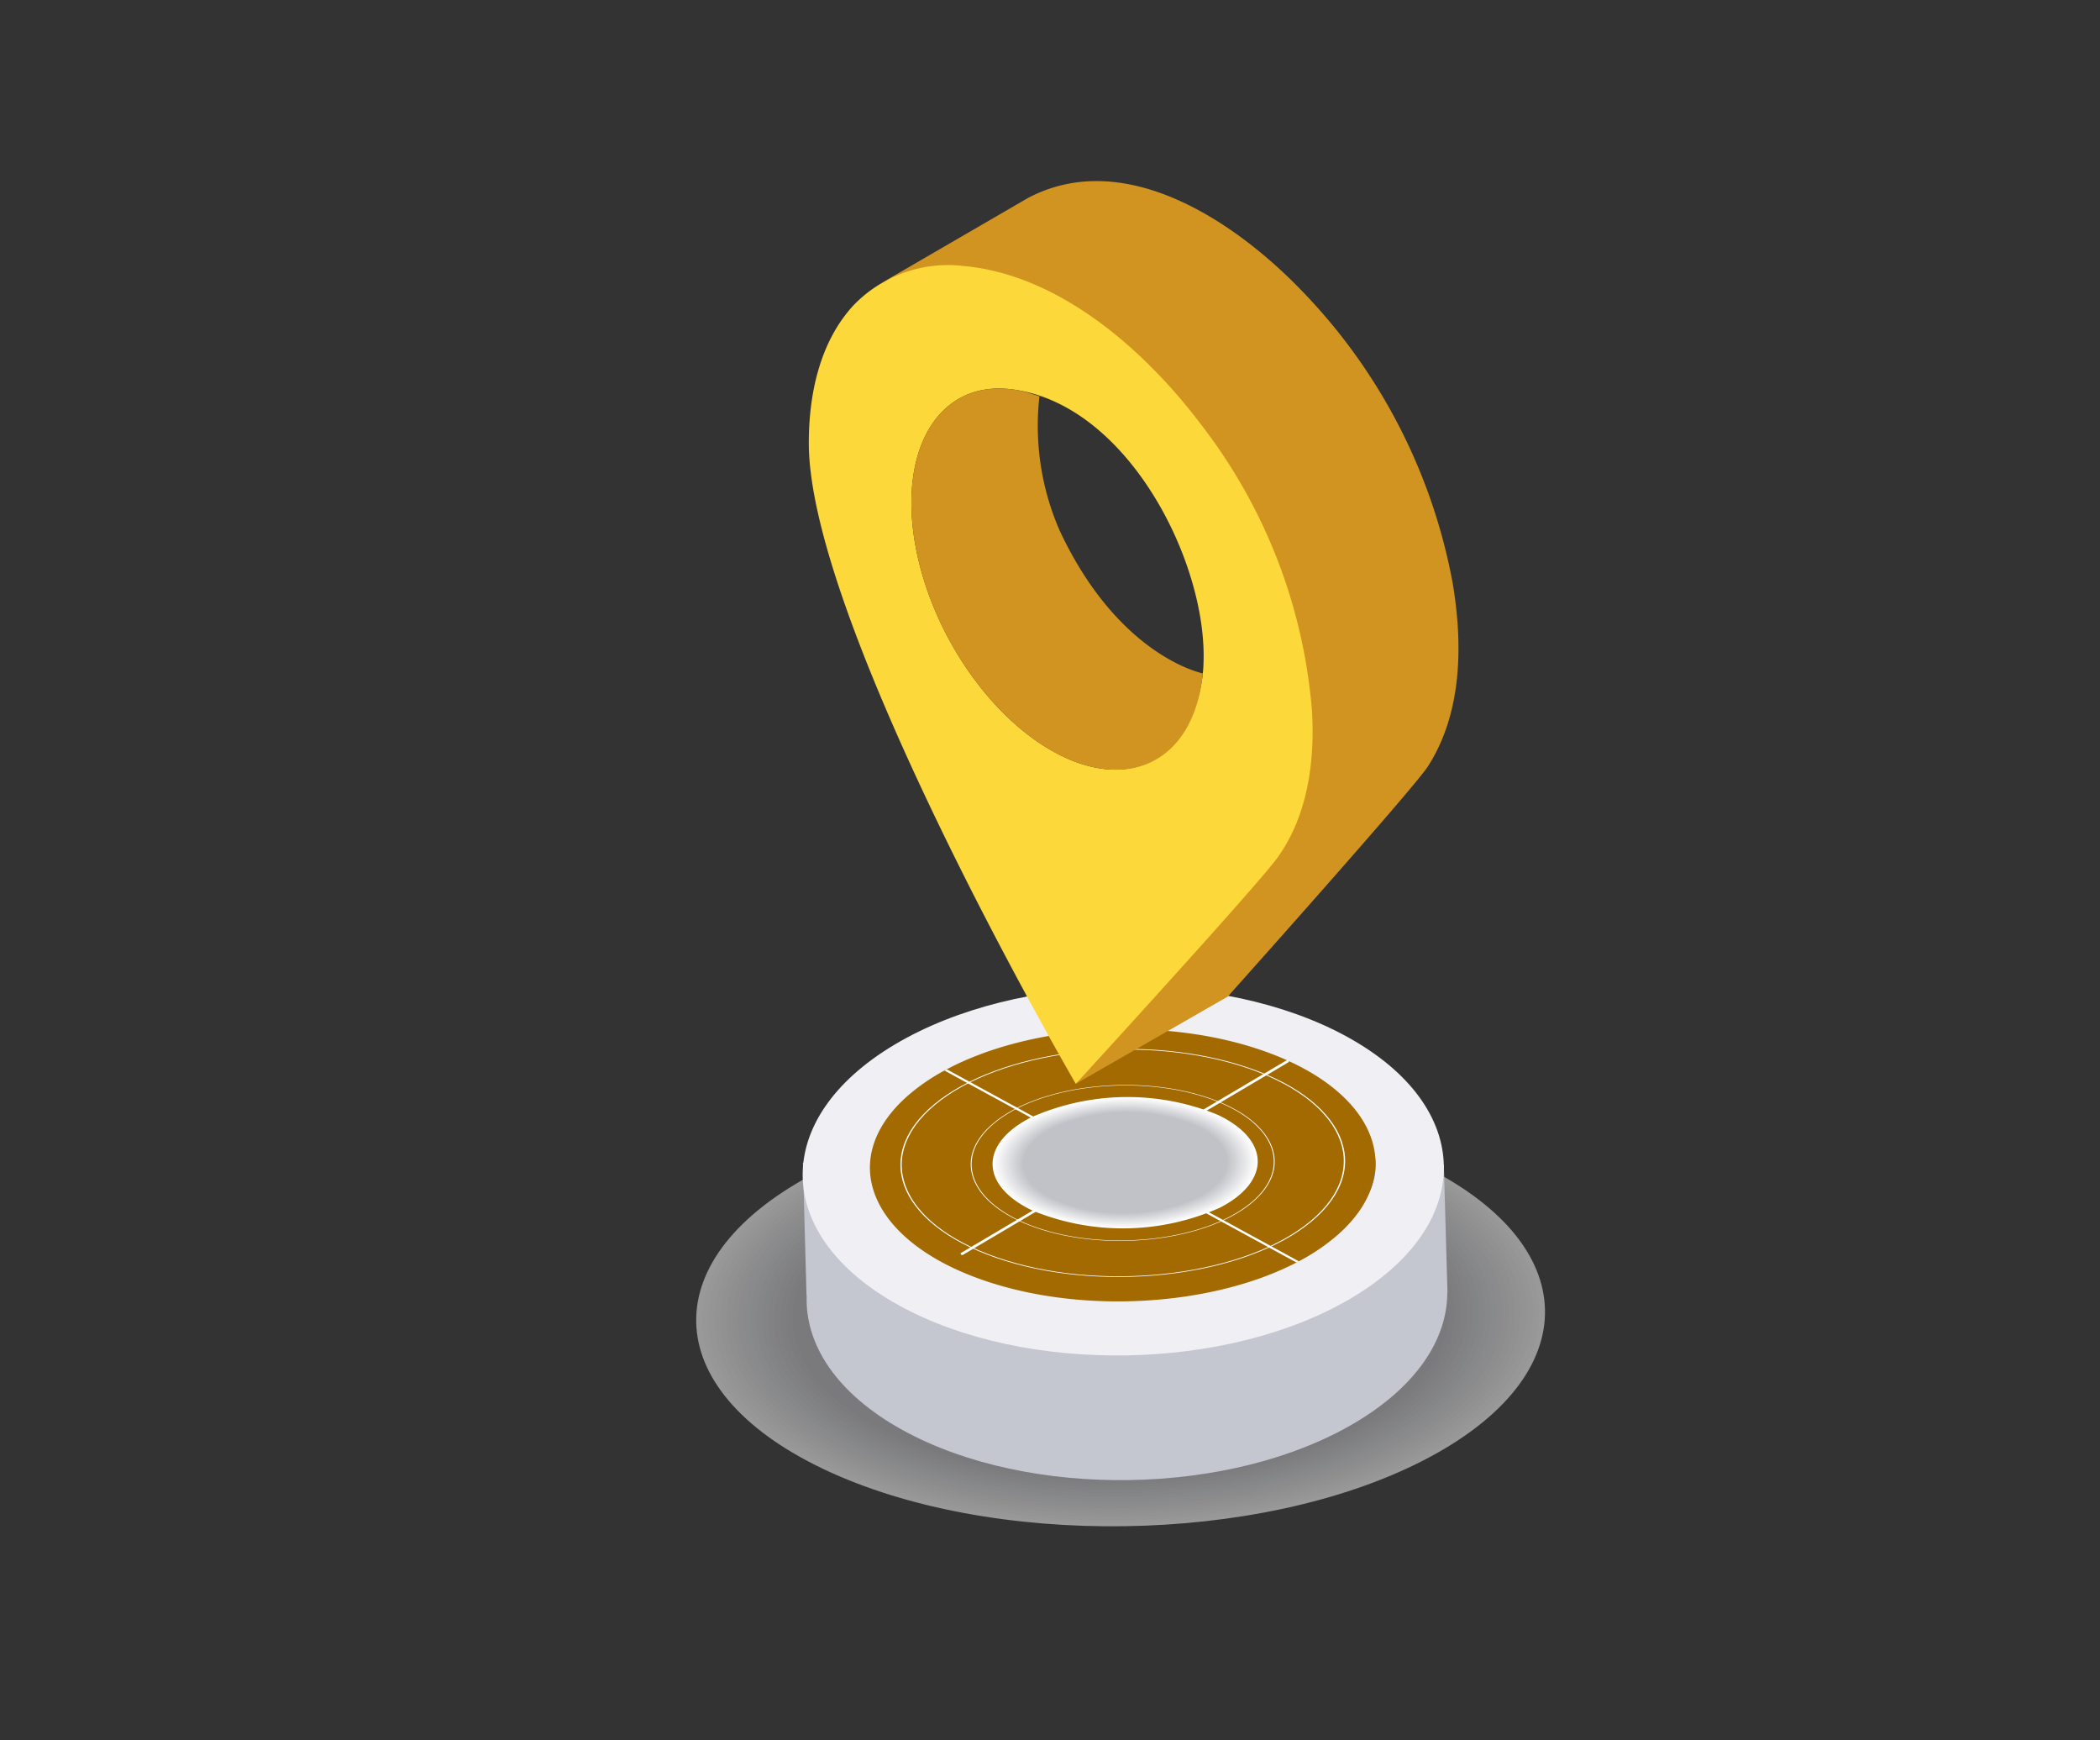 <svg xmlns="http://www.w3.org/2000/svg" id="img_reservation" width="140" height="116" viewBox="0 0 140 116">
    <rect x="0" y="0" width="140" height="116" fill="#333333" stroke="none"/>
    <defs>
        <linearGradient id="linear-gradient" x1=".5" x2=".5" y1="-.029" y2=".769" gradientUnits="objectBoundingBox">
            <stop offset="0" stop-color="#42b1ff"/>
            <stop offset="1" stop-color="#4a83e7"/>
        </linearGradient>
        <clipPath id="clip-path">
            <path id="mask" fill="#fff" d="M0 0H140V116H0z" opacity="0.2" transform="translate(211 108)"/>
        </clipPath>
        <style>
            .cls-5{fill:#fff}.cls-6{fill:#fbfbfc}.cls-7{fill:#f7f7f8}.cls-8{fill:#f3f4f5}.cls-9{fill:#f0f0f1}.cls-10{fill:#ececee}.cls-11{fill:#e8e8ea}.cls-12{fill:#e4e4e7}.cls-13{fill:#e0e1e3}.cls-14{fill:#dcdde0}.cls-15{fill:#d8d9dc}.cls-16{fill:#d4d5d9}.cls-17{fill:#d1d1d5}.cls-18{fill:#cdcdd2}.cls-19{fill:#c9cace}.cls-20{fill:#c5c6cb}.cls-21{fill:#c1c2c7}.cls-28{fill:#d19420}
        </style>
    </defs>
    <g id="마스크_그룹_96" clip-path="url(#clip-path)" transform="translate(-211 -108)">
        <g id="img_map" transform="translate(257.413 120.071)">
            <g id="그룹_21379" transform="translate(0 53.714)">
                <g id="그룹_21370" transform="translate(0 7.92)" style="mix-blend-mode:multiply;isolation:isolate" opacity="0.5">
                    <path id="패스_28419" d="M315.072 161.755c-11.158-5.308-29.072-5.047-40.011.585s-10.763 14.5.393 19.81 29.073 5.047 40.014-.585 10.762-14.502-.396-19.81z" class="cls-5" transform="translate(-266.971 -157.939)"/>
                    <path id="패스_28420" d="M314.657 161.833c-11-5.233-28.66-4.975-39.444.577s-10.611 14.295.387 19.528 28.662 4.977 39.447-.576 10.609-14.294-.39-19.529z" class="cls-6" transform="translate(-266.836 -157.873)"/>
                    <path id="패스_28421" d="M314.242 161.911c-10.841-5.157-28.249-4.9-38.879.57s-10.457 14.089.383 19.247 28.25 4.9 38.88-.567 10.458-14.09-.384-19.25z" class="cls-7" transform="translate(-266.701 -157.806)"/>
                    <path id="패스_28422" d="M313.827 161.99c-10.683-5.083-27.837-4.833-38.312.56s-10.306 13.885.377 18.968 27.839 4.833 38.313-.56 10.306-13.885-.378-18.968z" class="cls-8" transform="translate(-266.566 -157.74)"/>
                    <path id="패스_28423" d="M313.411 162.068c-10.526-5.008-27.426-4.761-37.745.552s-10.154 13.68.372 18.688 27.426 4.761 37.747-.552 10.152-13.68-.374-18.688z" class="cls-9" transform="translate(-266.431 -157.674)"/>
                    <path id="패스_28424" d="M313 162.146c-10.368-4.932-27.014-4.689-37.179.544s-10 13.474.366 18.406 27.014 4.69 37.18-.543 9.997-13.474-.367-18.407z" class="cls-10" transform="translate(-266.297 -157.608)"/>
                    <path id="패스_28425" d="M312.581 162.224c-10.21-4.857-26.6-4.617-36.612.535s-9.849 13.27.36 18.127 26.6 4.618 36.613-.534 9.848-13.27-.361-18.128z" class="cls-11" transform="translate(-266.162 -157.542)"/>
                    <path id="패스_28426" d="M312.166 162.3c-10.053-4.783-26.191-4.548-36.046.526s-9.7 13.065.356 17.847 26.191 4.546 36.046-.526 9.695-13.06-.356-17.847z" class="cls-12" transform="translate(-266.027 -157.476)"/>
                    <path id="패스_28427" d="M311.75 162.381c-9.895-4.707-25.78-4.476-35.48.519s-9.543 12.858.35 17.566 25.78 4.474 35.481-.519 9.544-12.858-.351-17.566z" class="cls-13" transform="translate(-265.892 -157.41)"/>
                    <path id="패스_28428" d="M311.335 162.459c-9.736-4.632-25.368-4.4-34.913.512s-9.391 12.652.344 17.284 25.366 4.405 34.914-.508 9.391-12.655-.345-17.288z" class="cls-14" transform="translate(-265.757 -157.343)"/>
                    <path id="패스_28429" d="M310.92 162.537c-9.579-4.555-24.956-4.332-34.346.5s-9.24 12.448.338 17.005 24.955 4.333 34.348-.5 9.24-12.447-.34-17.005z" class="cls-15" transform="translate(-265.622 -157.277)"/>
                    <path id="패스_28430" d="M310.5 162.616c-9.42-4.482-24.544-4.261-33.778.494s-9.088 12.243.332 16.724 24.543 4.261 33.781-.494 9.09-12.24-.335-16.724z" class="cls-16" transform="translate(-265.488 -157.211)"/>
                    <path id="패스_28431" d="M310.088 162.694c-9.262-4.407-24.132-4.189-33.212.486s-8.934 12.037.327 16.444 24.132 4.189 33.215-.484 8.933-12.04-.33-16.446z" class="cls-17" transform="translate(-265.353 -157.145)"/>
                    <path id="패스_28432" d="M309.673 162.772c-9.1-4.33-23.72-4.117-32.646.478s-8.782 11.832.321 16.162 23.72 4.119 32.649-.475 8.78-11.837-.324-16.165z" class="cls-18" transform="translate(-265.218 -157.079)"/>
                    <path id="패스_28433" d="M309.258 162.85c-8.947-4.255-23.309-4.045-32.079.469s-8.63 11.628.316 15.883 23.307 4.047 32.08-.468 8.63-11.626-.317-15.884z" class="cls-19" transform="translate(-265.083 -157.013)"/>
                    <path id="패스_28434" d="M308.842 162.929c-8.788-4.182-22.9-3.975-31.512.461s-8.478 11.421.31 15.6 22.9 3.975 31.514-.46 8.478-11.419-.312-15.601z" class="cls-20" transform="translate(-264.948 -156.947)"/>
                    <path id="패스_28435" d="M308.427 163.007c-8.63-4.105-22.486-3.9-30.947.453s-8.324 11.215.306 15.322 22.484 3.9 30.947-.451 8.325-11.217-.306-15.324z" class="cls-21" transform="translate(-264.813 -156.88)"/>
                </g>
                <path id="패스_28436" fill="#ce7436" d="M303.3 157.5c-6.637-3.057-17.291-2.907-23.8.339-4.655 2.32-5.908 5.593-3.824 8.389a9.4 9.4 0 0 1 4.263-3.67c6.508-3.244 17.163-3.394 23.8-.336a10.357 10.357 0 0 1 4.058 3.024c1.456-2.712-.043-5.688-4.497-7.746z" transform="translate(-263.048 -151.334)"/>
                <path id="패스_28437" fill="#c4c6d0" d="M314.657 168.934l-.238-8.341-42.729-.126.24 8.847h.012c-.123 3.274 1.994 6.546 6.384 8.968 8.429 4.653 21.96 4.424 30.225-.513 4.073-2.433 6.1-5.554 6.1-8.652h.009v-.1c-.003-.026-.003-.054-.003-.083z" transform="translate(-264.576 -148.755)"/>
                <path id="패스_28438" fill="#efeff4" d="M308.016 156c-8.429-4.653-21.961-4.425-30.225.511s-8.131 12.712.3 17.365 21.96 4.423 30.223-.513 8.131-12.706-.298-17.363z" transform="translate(-264.582 -152.659)"/>
                <path id="패스_28439" fill="url(#linear-gradient)" d="M303.3 157.5c-6.635-3.057-17.287-2.905-23.8.339-5.428 2.7-6.26 6.708-2.528 9.747a13.316 13.316 0 0 0 2.76 1.671c6.643 3.057 17.3 2.905 23.808-.337a12.9 12.9 0 0 0 2.446-1.555c3.889-3.165 2.98-7.258-2.686-9.865z" transform="translate(-263.054 -151.335)"/>
                <g id="그룹_21377" transform="translate(11.582 2.816)">
                    <path id="패스_28440" fill="#a26a00" d="M300.408 155.817c-6.7-2.179-15.225-1.49-20.65 1.4-.045.023-.092.047-.136.072a13.459 13.459 0 0 0-2.431 1.668c-4.907 4.3-2.478 9.876 5.415 12.439 6.638 2.156 15.056 1.506 20.485-1.311l.157-.081a13.541 13.541 0 0 0 2.573-1.746c4.909-4.295 2.479-9.876-5.413-12.441z" transform="translate(-274.654 -154.536)"/>
                    <g id="그룹_21372" transform="translate(2.03 1.311)">
                        <g id="그룹_21371">
                            <path id="패스_28441" d="M283 169.54c-6.943-2.149-9.079-6.826-4.763-10.425s13.478-4.781 20.421-2.632 9.079 6.826 4.762 10.426-13.483 4.778-20.42 2.631zm15.611-13.018c-6.9-2.134-16.007-.961-20.3 2.617s-2.168 8.224 4.733 10.362 16.005.961 20.3-2.616 2.161-8.228-4.738-10.364z" class="cls-5" transform="translate(-276.001 -155.41)"/>
                        </g>
                    </g>
                    <g id="그룹_21374" transform="translate(6.719 3.715)">
                        <g id="그룹_21373">
                            <path id="패스_28442" d="M283.893 166.673c-4.747-1.468-6.208-4.666-3.256-7.126s9.213-3.27 13.96-1.8 6.208 4.665 3.256 7.126-9.213 3.27-13.96 1.8zm10.671-8.9c-4.717-1.461-10.942-.658-13.876 1.788s-1.482 5.625 3.236 7.086 10.942.657 13.877-1.79 1.482-5.624-3.237-7.084z" class="cls-5" transform="translate(-279.112 -157.013)"/>
                        </g>
                    </g>
                    <g id="그룹_21376" transform="translate(11.401 6.117)">
                        <g id="그룹_21375">
                            <path id="패스_28443" d="M284.791 163.81c-2.555-.789-3.34-2.51-1.753-3.834s4.958-1.758 7.511-.967 3.339 2.51 1.75 3.834-4.956 1.757-7.508.967zm5.74-4.788c-2.539-.784-5.888-.354-7.466.963s-.8 3.025 1.742 3.81 5.886.354 7.465-.962.798-3.025-1.741-3.811z" class="cls-5" transform="translate(-282.217 -158.614)"/>
                        </g>
                    </g>
                    <path id="패스_28444" d="M278.771 168.9a.112.112 0 0 1-.062-.017.077.077 0 0 1-.042-.067v-.03l.033-.028 21.7-12.837a.1.1 0 0 1 .048-.012.116.116 0 0 1 .062.018.077.077 0 0 1 .044.066v.032l-.035.029-21.7 12.835a.086.086 0 0 1-.048.011z" class="cls-5" transform="translate(-272.618 -153.852)"/>
                    <path id="패스_28445" d="M301.576 169.114c-.053.03-.106.056-.157.081L277.95 156.4a1.065 1.065 0 0 1 .137-.069l.025-.009z" class="cls-5" transform="translate(-272.982 -153.645)"/>
                </g>
                <g id="그룹_21378" transform="translate(19.762 7.336)" style="mix-blend-mode:multiply;isolation:isolate">
                    <path id="패스_28446" d="M295.105 158.741a15.874 15.874 0 0 0-12.5.183c-3.417 1.758-3.363 4.528.122 6.186a15.876 15.876 0 0 0 12.5-.183c3.416-1.758 3.362-4.527-.122-6.186z" class="cls-5" transform="translate(-280.081 -157.549)"/>
                    <path id="패스_28447" d="M294.975 158.766a15.656 15.656 0 0 0-12.32.18c-3.367 1.734-3.315 4.464.121 6.1a15.65 15.65 0 0 0 12.32-.18c3.368-1.734 3.315-4.466-.121-6.1z" class="cls-6" transform="translate(-280.039 -157.529)"/>
                    <path id="패스_28448" d="M294.846 158.79a15.425 15.425 0 0 0-12.144.178c-3.319 1.708-3.267 4.4.121 6.01a15.424 15.424 0 0 0 12.141-.177c3.32-1.708 3.268-4.401-.118-6.011z" class="cls-7" transform="translate(-279.997 -157.508)"/>
                    <path id="패스_28449" d="M294.716 158.814a15.2 15.2 0 0 0-11.965.175c-3.273 1.683-3.22 4.336.118 5.923a15.2 15.2 0 0 0 11.964-.176c3.267-1.681 3.219-4.336-.117-5.922z" class="cls-8" transform="translate(-279.955 -157.488)"/>
                    <path id="패스_28450" d="M294.585 158.839a14.98 14.98 0 0 0-11.788.172c-3.223 1.659-3.172 4.272.116 5.836a14.975 14.975 0 0 0 11.788-.173c3.223-1.658 3.172-4.274-.116-5.835z" class="cls-9" transform="translate(-279.912 -157.467)"/>
                    <path id="패스_28451" d="M294.456 158.863a14.749 14.749 0 0 0-11.612.171c-3.174 1.633-3.123 4.207.115 5.748a14.755 14.755 0 0 0 11.612-.17c3.174-1.633 3.123-4.212-.115-5.749z" class="cls-10" transform="translate(-279.87 -157.446)"/>
                    <path id="패스_28452" d="M294.326 158.887a14.53 14.53 0 0 0-11.435.168c-3.126 1.609-3.077 4.143.113 5.661a14.53 14.53 0 0 0 11.435-.168c3.125-1.608 3.075-4.143-.113-5.661z" class="cls-11" transform="translate(-279.828 -157.425)"/>
                    <path id="패스_28453" d="M294.2 158.913a14.3 14.3 0 0 0-11.257.163c-3.078 1.584-3.03 4.08.11 5.574a14.3 14.3 0 0 0 11.257-.165c3.075-1.585 3.027-4.08-.11-5.572z" class="cls-12" transform="translate(-279.786 -157.405)"/>
                    <path id="패스_28454" d="M294.067 158.937a14.077 14.077 0 0 0-11.081.162c-3.03 1.558-2.982 4.015.108 5.485a14.077 14.077 0 0 0 11.081-.162c3.031-1.559 2.982-4.016-.108-5.485z" class="cls-13" transform="translate(-279.744 -157.384)"/>
                    <path id="패스_28455" d="M293.938 158.962a13.851 13.851 0 0 0-10.9.159c-2.981 1.534-2.933 3.951.107 5.4a13.852 13.852 0 0 0 10.9-.16c2.98-1.535 2.933-3.953-.107-5.399z" class="cls-14" transform="translate(-279.702 -157.363)"/>
                    <path id="패스_28456" d="M293.808 158.986a13.633 13.633 0 0 0-10.728.156c-2.932 1.51-2.885 3.888.106 5.311a13.627 13.627 0 0 0 10.728-.157c2.932-1.509 2.886-3.888-.106-5.31z" class="cls-15" transform="translate(-279.66 -157.343)"/>
                    <path id="패스_28457" d="M293.678 159.01a13.4 13.4 0 0 0-10.55.154c-2.885 1.484-2.838 3.822.1 5.223a13.408 13.408 0 0 0 10.552-.154c2.885-1.485 2.839-3.823-.102-5.223z" class="cls-16" transform="translate(-279.617 -157.322)"/>
                    <path id="패스_28458" d="M293.549 159.035a13.179 13.179 0 0 0-10.374.151c-2.837 1.459-2.79 3.759.1 5.136a13.179 13.179 0 0 0 10.374-.153c2.837-1.459 2.793-3.759-.1-5.134z" class="cls-17" transform="translate(-279.576 -157.302)"/>
                    <path id="패스_28459" d="M293.419 159.059a12.961 12.961 0 0 0-10.2.149c-2.787 1.435-2.743 3.7.1 5.049a12.961 12.961 0 0 0 10.2-.15c2.787-1.434 2.743-3.696-.1-5.048z" class="cls-18" transform="translate(-279.533 -157.281)"/>
                    <path id="패스_28460" d="M293.288 159.084a12.722 12.722 0 0 0-10.018.147c-2.741 1.41-2.7 3.63.1 4.96a12.736 12.736 0 0 0 10.021-.147c2.734-1.41 2.692-3.631-.103-4.96z" class="cls-19" transform="translate(-279.491 -157.26)"/>
                    <path id="패스_28461" d="M293.159 159.108a12.5 12.5 0 0 0-9.842.144c-2.692 1.384-2.648 3.567.1 4.873a12.514 12.514 0 0 0 9.843-.144c2.686-1.381 2.64-3.568-.101-4.873z" class="cls-20" transform="translate(-279.449 -157.24)"/>
                    <path id="패스_28462" d="M293.029 159.132a12.278 12.278 0 0 0-9.666.141c-2.642 1.36-2.6 3.5.095 4.786a12.288 12.288 0 0 0 9.667-.142c2.642-1.36 2.6-3.502-.096-4.785z" class="cls-21" transform="translate(-279.407 -157.219)"/>
                </g>
            </g>
            <g id="그룹_21383" transform="translate(7.506)">
                <g id="그룹_21382">
                    <g id="그룹_21380" transform="translate(5.023)">
                        <path id="패스_28463" d="M303.077 124.106c-4.4-4.552-11.747-9.534-18.2-6.136l-9.593 5.568c1.856-.9 8.134-2.866 16.875 5a37.224 37.224 0 0 1 10.371 16.773c.936 3.082-.158 14.334-2.757 16.924a100.776 100.776 0 0 0-11.716 14.781l10.131-5.811s12.386-13.848 13.35-15.351c2.3-3.585 2.33-8.187 1.64-12.25a37.875 37.875 0 0 0-10.101-19.498z" class="cls-28" transform="translate(-275.282 -116.848)"/>
                    </g>
                    <g id="그룹_21381" transform="translate(0 5.615)">
                        <path id="패스_28464" fill="#fdd83a" d="M305.5 150.341a35.873 35.873 0 0 0-7.382-19.119c-3.705-4.912-9.408-10.006-15.858-10.588a8.756 8.756 0 0 0-7.33 2.623c-2.26 2.449-2.979 5.947-2.979 9.177 0 12.175 17.8 42.714 17.8 42.714S301.8 162 303.186 160.085c2.014-2.785 2.504-6.392 2.314-9.744zm-7.237-3.153c-.145 3.682-2.43 7.4-6.5 6.985-5.074-.516-10.633-6.6-12.418-13.6s.887-12.255 5.962-11.737c7.793.798 13.263 11.515 12.955 18.352z" transform="translate(-271.95 -120.592)"/>
                    </g>
                </g>
                <path id="패스_28465" d="M286.389 135.573a17.44 17.44 0 0 1-1.364-8.989s-.88-.281-.939-.294a7.519 7.519 0 0 0-1.086-.19c-5.075-.514-7.744 4.74-5.96 11.739s7.343 13.089 12.418 13.6a6.213 6.213 0 0 0 1.326 0 5.1 5.1 0 0 0 2-.637c2.029-1.157 2.923-3.513 3.129-5.748.007-.002-5.571-1.075-9.524-9.481z" class="cls-28" transform="translate(-269.647 -112.242)"/>
            </g>
        </g>
    </g>
</svg>
